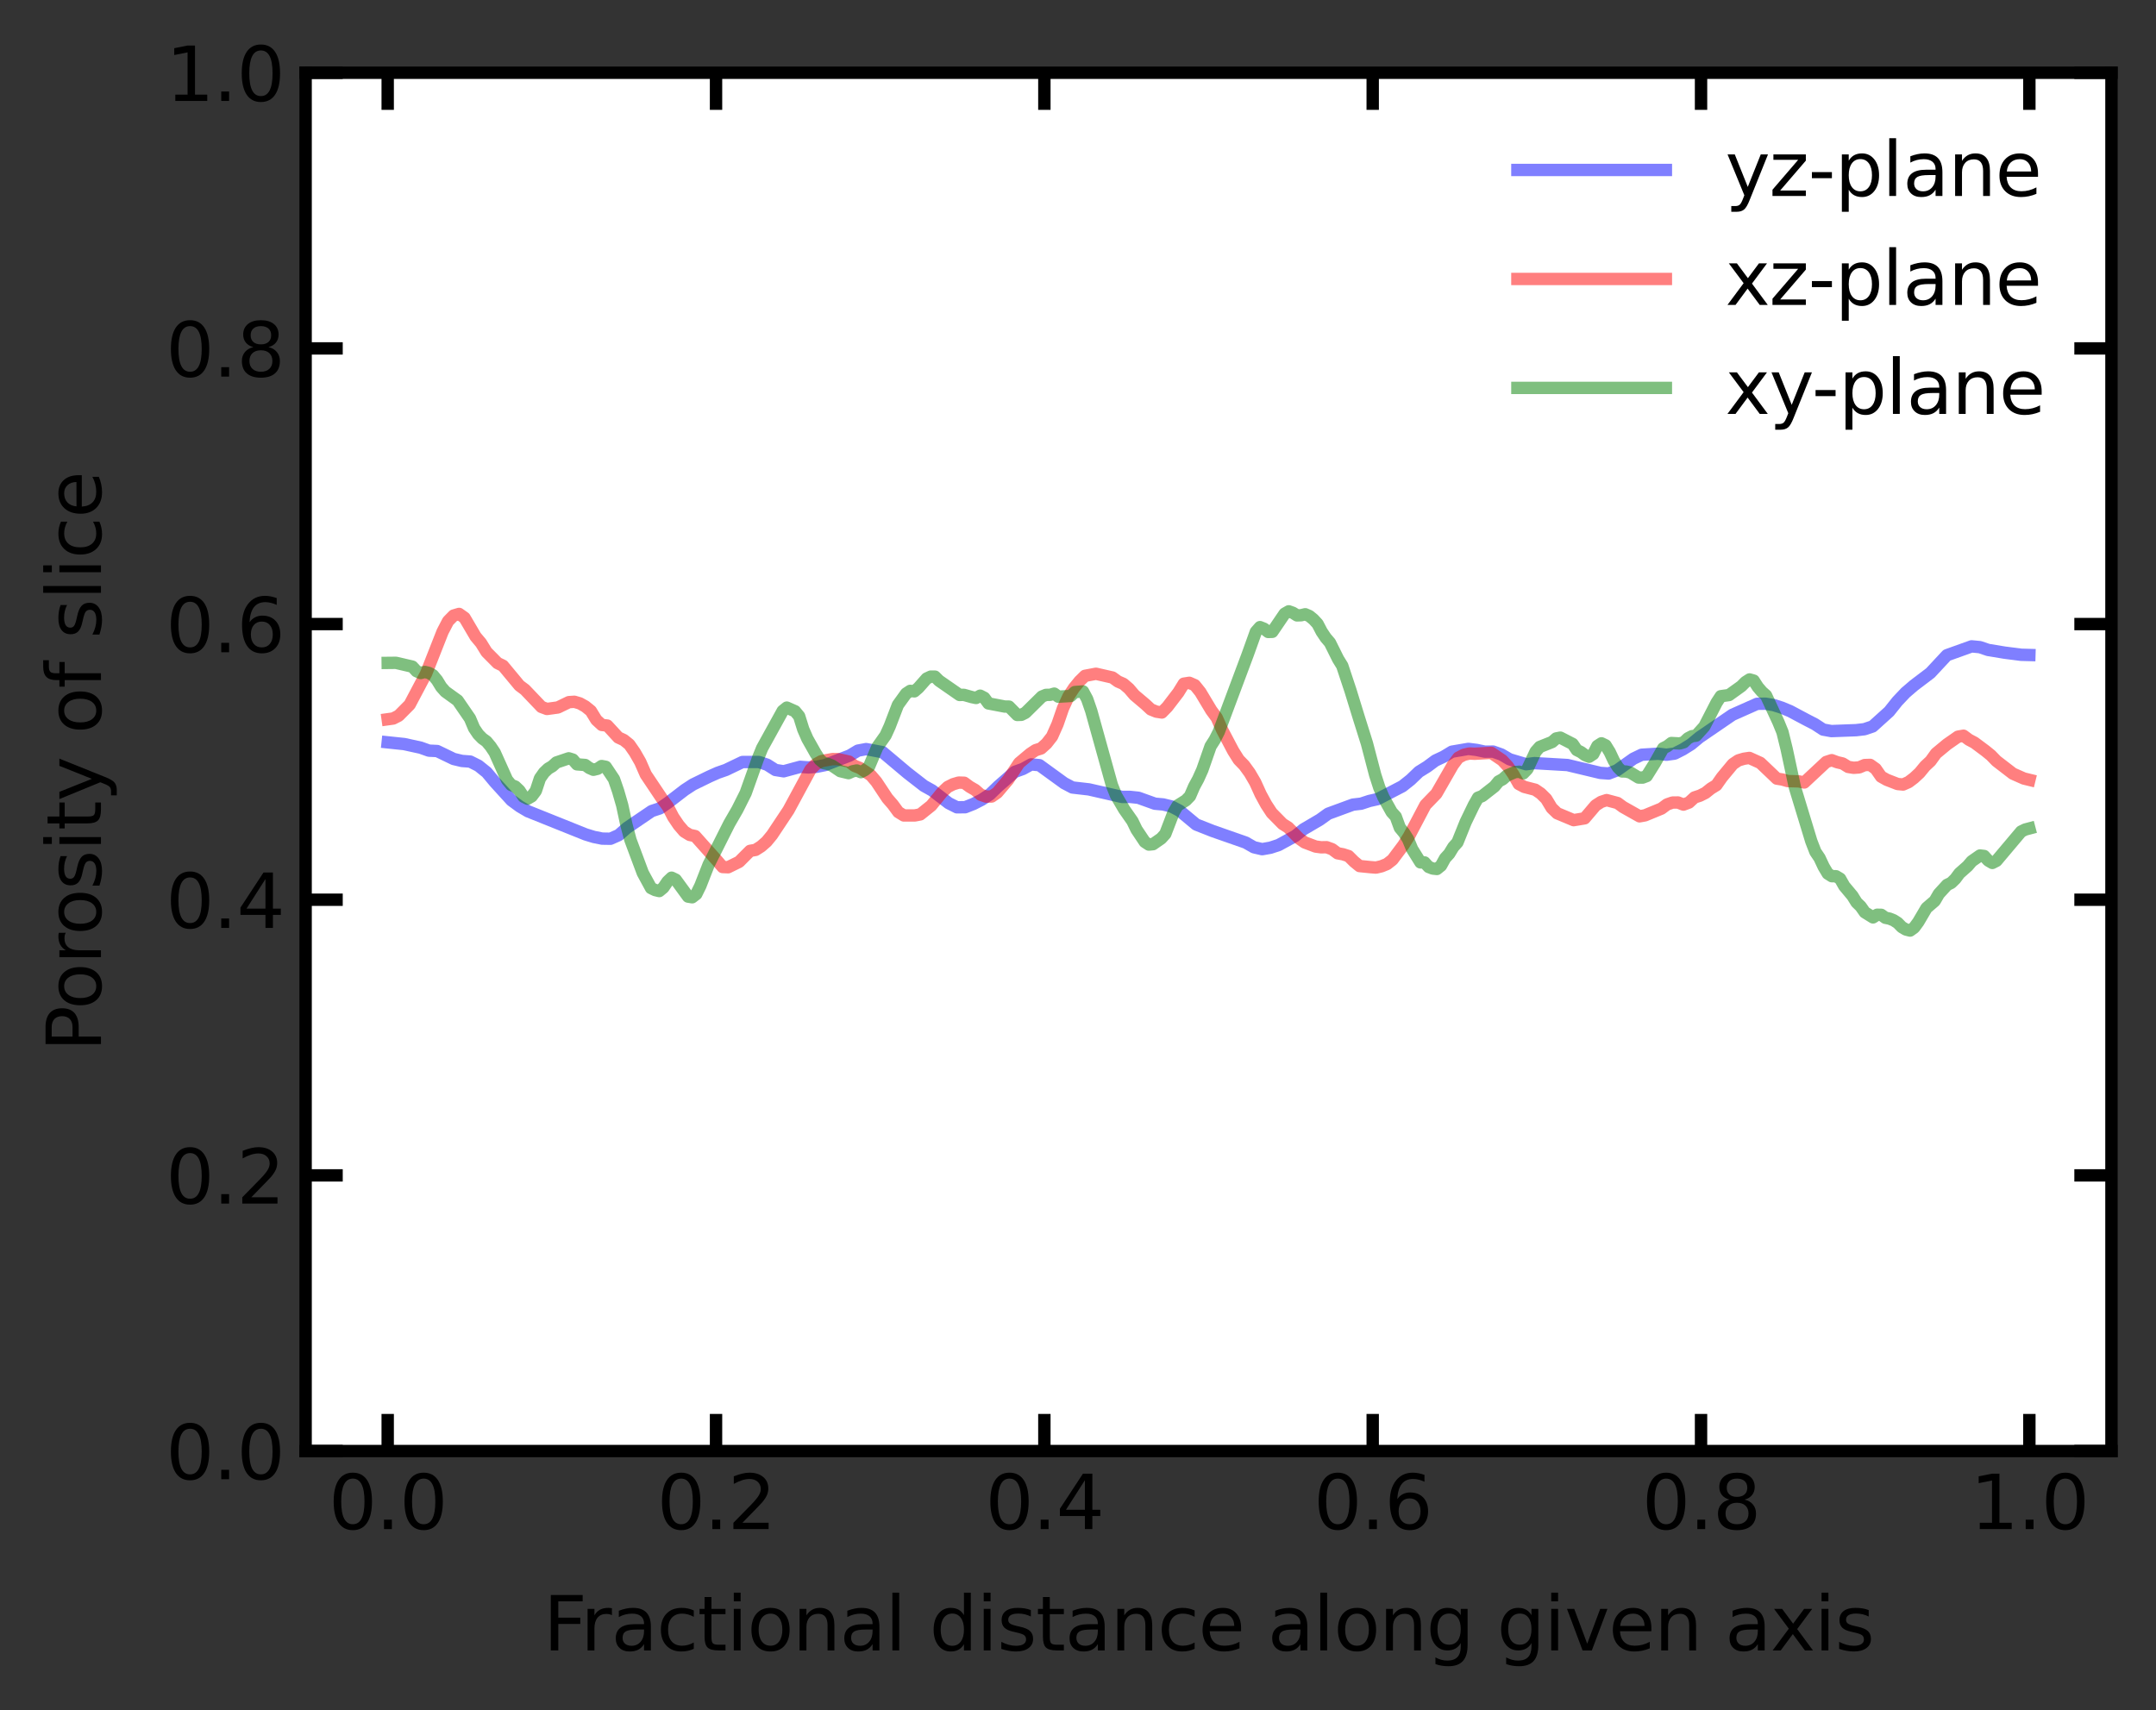<?xml version="1.0" encoding="utf-8" standalone="no"?>
<!DOCTYPE svg PUBLIC "-//W3C//DTD SVG 1.1//EN"
  "http://www.w3.org/Graphics/SVG/1.1/DTD/svg11.dtd">
<svg xmlns:xlink="http://www.w3.org/1999/xlink" width="348.48pt" height="276.48pt" viewBox="0 0 348.48 276.48" xmlns="http://www.w3.org/2000/svg" version="1.1">
 <rect x="0" y="0" width="348.48" height="276.48" fill="#333333" stroke="none"/>
 <defs>
  <style type="text/css">*{stroke-linejoin: round; stroke-linecap: butt}</style>
 </defs>
 <g id="figure_1">
  <g id="patch_1">
   <path d="M 0 276.48 
L 348.48 276.48 
L 348.48 0 
L 0 0 
L 0 276.48 
z
" style="fill: none"/>
  </g>
  <g id="axes_1">
   <g id="patch_2">
    <path d="M 49.398 234.553 
L 341.28 234.553 
L 341.28 11.759 
L 49.398 11.759 
z
" style="fill: #ffffff"/>
   </g>
   <g id="matplotlib.axis_1">
    <g id="xtick_1">
     <g id="line2d_1">
      <defs>
       <path id="mb6bd075f39" d="M 0 0 
L 0 -6 
" style="stroke: #000000; stroke-width: 2"/>
      </defs>
      <g>
       <use xlink:href="#mb6bd075f39" x="62.665" y="234.553" style="fill: #ffffff; stroke: #000000; stroke-width: 2"/>
      </g>
     </g>
     <g id="line2d_2">
      <defs>
       <path id="m68e68f2f62" d="M 0 0 
L 0 6 
" style="stroke: #000000; stroke-width: 2"/>
      </defs>
      <g>
       <use xlink:href="#m68e68f2f62" x="62.665" y="11.759" style="fill: #ffffff; stroke: #000000; stroke-width: 2"/>
      </g>
     </g>
     <g id="text_1">
      <!-- 0.0 -->
      <g transform="translate(53.123 247.171)scale(0.12 -0.12)">
       <defs>
        <path id="DejaVuSans-30" d="M 2034 4250 
Q 1547 4250 1301 3770 
Q 1056 3291 1056 2328 
Q 1056 1369 1301 889 
Q 1547 409 2034 409 
Q 2525 409 2770 889 
Q 3016 1369 3016 2328 
Q 3016 3291 2770 3770 
Q 2525 4250 2034 4250 
z
M 2034 4750 
Q 2819 4750 3233 4129 
Q 3647 3509 3647 2328 
Q 3647 1150 3233 529 
Q 2819 -91 2034 -91 
Q 1250 -91 836 529 
Q 422 1150 422 2328 
Q 422 3509 836 4129 
Q 1250 4750 2034 4750 
z
" transform="scale(0.016)"/>
        <path id="DejaVuSans-2e" d="M 684 794 
L 1344 794 
L 1344 0 
L 684 0 
L 684 794 
z
" transform="scale(0.016)"/>
       </defs>
       <use xlink:href="#DejaVuSans-30"/>
       <use xlink:href="#DejaVuSans-2e" x="63.623"/>
       <use xlink:href="#DejaVuSans-30" x="95.41"/>
      </g>
     </g>
    </g>
    <g id="xtick_2">
     <g id="line2d_3">
      <g>
       <use xlink:href="#mb6bd075f39" x="115.734" y="234.553" style="fill: #ffffff; stroke: #000000; stroke-width: 2"/>
      </g>
     </g>
     <g id="line2d_4">
      <g>
       <use xlink:href="#m68e68f2f62" x="115.734" y="11.759" style="fill: #ffffff; stroke: #000000; stroke-width: 2"/>
      </g>
     </g>
     <g id="text_2">
      <!-- 0.2 -->
      <g transform="translate(106.193 247.171)scale(0.12 -0.12)">
       <defs>
        <path id="DejaVuSans-32" d="M 1228 531 
L 3431 531 
L 3431 0 
L 469 0 
L 469 531 
Q 828 903 1448 1529 
Q 2069 2156 2228 2338 
Q 2531 2678 2651 2914 
Q 2772 3150 2772 3378 
Q 2772 3750 2511 3984 
Q 2250 4219 1831 4219 
Q 1534 4219 1204 4116 
Q 875 4013 500 3803 
L 500 4441 
Q 881 4594 1212 4672 
Q 1544 4750 1819 4750 
Q 2544 4750 2975 4387 
Q 3406 4025 3406 3419 
Q 3406 3131 3298 2873 
Q 3191 2616 2906 2266 
Q 2828 2175 2409 1742 
Q 1991 1309 1228 531 
z
" transform="scale(0.016)"/>
       </defs>
       <use xlink:href="#DejaVuSans-30"/>
       <use xlink:href="#DejaVuSans-2e" x="63.623"/>
       <use xlink:href="#DejaVuSans-32" x="95.41"/>
      </g>
     </g>
    </g>
    <g id="xtick_3">
     <g id="line2d_5">
      <g>
       <use xlink:href="#mb6bd075f39" x="168.804" y="234.553" style="fill: #ffffff; stroke: #000000; stroke-width: 2"/>
      </g>
     </g>
     <g id="line2d_6">
      <g>
       <use xlink:href="#m68e68f2f62" x="168.804" y="11.759" style="fill: #ffffff; stroke: #000000; stroke-width: 2"/>
      </g>
     </g>
     <g id="text_3">
      <!-- 0.4 -->
      <g transform="translate(159.262 247.171)scale(0.12 -0.12)">
       <defs>
        <path id="DejaVuSans-34" d="M 2419 4116 
L 825 1625 
L 2419 1625 
L 2419 4116 
z
M 2253 4666 
L 3047 4666 
L 3047 1625 
L 3713 1625 
L 3713 1100 
L 3047 1100 
L 3047 0 
L 2419 0 
L 2419 1100 
L 313 1100 
L 313 1709 
L 2253 4666 
z
" transform="scale(0.016)"/>
       </defs>
       <use xlink:href="#DejaVuSans-30"/>
       <use xlink:href="#DejaVuSans-2e" x="63.623"/>
       <use xlink:href="#DejaVuSans-34" x="95.41"/>
      </g>
     </g>
    </g>
    <g id="xtick_4">
     <g id="line2d_7">
      <g>
       <use xlink:href="#mb6bd075f39" x="221.874" y="234.553" style="fill: #ffffff; stroke: #000000; stroke-width: 2"/>
      </g>
     </g>
     <g id="line2d_8">
      <g>
       <use xlink:href="#m68e68f2f62" x="221.874" y="11.759" style="fill: #ffffff; stroke: #000000; stroke-width: 2"/>
      </g>
     </g>
     <g id="text_4">
      <!-- 0.6 -->
      <g transform="translate(212.332 247.171)scale(0.12 -0.12)">
       <defs>
        <path id="DejaVuSans-36" d="M 2113 2584 
Q 1688 2584 1439 2293 
Q 1191 2003 1191 1497 
Q 1191 994 1439 701 
Q 1688 409 2113 409 
Q 2538 409 2786 701 
Q 3034 994 3034 1497 
Q 3034 2003 2786 2293 
Q 2538 2584 2113 2584 
z
M 3366 4563 
L 3366 3988 
Q 3128 4100 2886 4159 
Q 2644 4219 2406 4219 
Q 1781 4219 1451 3797 
Q 1122 3375 1075 2522 
Q 1259 2794 1537 2939 
Q 1816 3084 2150 3084 
Q 2853 3084 3261 2657 
Q 3669 2231 3669 1497 
Q 3669 778 3244 343 
Q 2819 -91 2113 -91 
Q 1303 -91 875 529 
Q 447 1150 447 2328 
Q 447 3434 972 4092 
Q 1497 4750 2381 4750 
Q 2619 4750 2861 4703 
Q 3103 4656 3366 4563 
z
" transform="scale(0.016)"/>
       </defs>
       <use xlink:href="#DejaVuSans-30"/>
       <use xlink:href="#DejaVuSans-2e" x="63.623"/>
       <use xlink:href="#DejaVuSans-36" x="95.41"/>
      </g>
     </g>
    </g>
    <g id="xtick_5">
     <g id="line2d_9">
      <g>
       <use xlink:href="#mb6bd075f39" x="274.943" y="234.553" style="fill: #ffffff; stroke: #000000; stroke-width: 2"/>
      </g>
     </g>
     <g id="line2d_10">
      <g>
       <use xlink:href="#m68e68f2f62" x="274.943" y="11.759" style="fill: #ffffff; stroke: #000000; stroke-width: 2"/>
      </g>
     </g>
     <g id="text_5">
      <!-- 0.8 -->
      <g transform="translate(265.401 247.171)scale(0.12 -0.12)">
       <defs>
        <path id="DejaVuSans-38" d="M 2034 2216 
Q 1584 2216 1326 1975 
Q 1069 1734 1069 1313 
Q 1069 891 1326 650 
Q 1584 409 2034 409 
Q 2484 409 2743 651 
Q 3003 894 3003 1313 
Q 3003 1734 2745 1975 
Q 2488 2216 2034 2216 
z
M 1403 2484 
Q 997 2584 770 2862 
Q 544 3141 544 3541 
Q 544 4100 942 4425 
Q 1341 4750 2034 4750 
Q 2731 4750 3128 4425 
Q 3525 4100 3525 3541 
Q 3525 3141 3298 2862 
Q 3072 2584 2669 2484 
Q 3125 2378 3379 2068 
Q 3634 1759 3634 1313 
Q 3634 634 3220 271 
Q 2806 -91 2034 -91 
Q 1263 -91 848 271 
Q 434 634 434 1313 
Q 434 1759 690 2068 
Q 947 2378 1403 2484 
z
M 1172 3481 
Q 1172 3119 1398 2916 
Q 1625 2713 2034 2713 
Q 2441 2713 2670 2916 
Q 2900 3119 2900 3481 
Q 2900 3844 2670 4047 
Q 2441 4250 2034 4250 
Q 1625 4250 1398 4047 
Q 1172 3844 1172 3481 
z
" transform="scale(0.016)"/>
       </defs>
       <use xlink:href="#DejaVuSans-30"/>
       <use xlink:href="#DejaVuSans-2e" x="63.623"/>
       <use xlink:href="#DejaVuSans-38" x="95.41"/>
      </g>
     </g>
    </g>
    <g id="xtick_6">
     <g id="line2d_11">
      <g>
       <use xlink:href="#mb6bd075f39" x="328.013" y="234.553" style="fill: #ffffff; stroke: #000000; stroke-width: 2"/>
      </g>
     </g>
     <g id="line2d_12">
      <g>
       <use xlink:href="#m68e68f2f62" x="328.013" y="11.759" style="fill: #ffffff; stroke: #000000; stroke-width: 2"/>
      </g>
     </g>
     <g id="text_6">
      <!-- 1.0 -->
      <g transform="translate(318.471 247.171)scale(0.12 -0.12)">
       <defs>
        <path id="DejaVuSans-31" d="M 794 531 
L 1825 531 
L 1825 4091 
L 703 3866 
L 703 4441 
L 1819 4666 
L 2450 4666 
L 2450 531 
L 3481 531 
L 3481 0 
L 794 0 
L 794 531 
z
" transform="scale(0.016)"/>
       </defs>
       <use xlink:href="#DejaVuSans-31"/>
       <use xlink:href="#DejaVuSans-2e" x="63.623"/>
       <use xlink:href="#DejaVuSans-30" x="95.41"/>
      </g>
     </g>
    </g>
    <g id="text_7">
     <!-- Fractional distance along given axis -->
     <g transform="translate(87.823 266.784)scale(0.12 -0.12)">
      <defs>
       <path id="DejaVuSans-46" d="M 628 4666 
L 3309 4666 
L 3309 4134 
L 1259 4134 
L 1259 2759 
L 3109 2759 
L 3109 2228 
L 1259 2228 
L 1259 0 
L 628 0 
L 628 4666 
z
" transform="scale(0.016)"/>
       <path id="DejaVuSans-72" d="M 2631 2963 
Q 2534 3019 2420 3045 
Q 2306 3072 2169 3072 
Q 1681 3072 1420 2755 
Q 1159 2438 1159 1844 
L 1159 0 
L 581 0 
L 581 3500 
L 1159 3500 
L 1159 2956 
Q 1341 3275 1631 3429 
Q 1922 3584 2338 3584 
Q 2397 3584 2469 3576 
Q 2541 3569 2628 3553 
L 2631 2963 
z
" transform="scale(0.016)"/>
       <path id="DejaVuSans-61" d="M 2194 1759 
Q 1497 1759 1228 1600 
Q 959 1441 959 1056 
Q 959 750 1161 570 
Q 1363 391 1709 391 
Q 2188 391 2477 730 
Q 2766 1069 2766 1631 
L 2766 1759 
L 2194 1759 
z
M 3341 1997 
L 3341 0 
L 2766 0 
L 2766 531 
Q 2569 213 2275 61 
Q 1981 -91 1556 -91 
Q 1019 -91 701 211 
Q 384 513 384 1019 
Q 384 1609 779 1909 
Q 1175 2209 1959 2209 
L 2766 2209 
L 2766 2266 
Q 2766 2663 2505 2880 
Q 2244 3097 1772 3097 
Q 1472 3097 1187 3025 
Q 903 2953 641 2809 
L 641 3341 
Q 956 3463 1253 3523 
Q 1550 3584 1831 3584 
Q 2591 3584 2966 3190 
Q 3341 2797 3341 1997 
z
" transform="scale(0.016)"/>
       <path id="DejaVuSans-63" d="M 3122 3366 
L 3122 2828 
Q 2878 2963 2633 3030 
Q 2388 3097 2138 3097 
Q 1578 3097 1268 2742 
Q 959 2388 959 1747 
Q 959 1106 1268 751 
Q 1578 397 2138 397 
Q 2388 397 2633 464 
Q 2878 531 3122 666 
L 3122 134 
Q 2881 22 2623 -34 
Q 2366 -91 2075 -91 
Q 1284 -91 818 406 
Q 353 903 353 1747 
Q 353 2603 823 3093 
Q 1294 3584 2113 3584 
Q 2378 3584 2631 3529 
Q 2884 3475 3122 3366 
z
" transform="scale(0.016)"/>
       <path id="DejaVuSans-74" d="M 1172 4494 
L 1172 3500 
L 2356 3500 
L 2356 3053 
L 1172 3053 
L 1172 1153 
Q 1172 725 1289 603 
Q 1406 481 1766 481 
L 2356 481 
L 2356 0 
L 1766 0 
Q 1100 0 847 248 
Q 594 497 594 1153 
L 594 3053 
L 172 3053 
L 172 3500 
L 594 3500 
L 594 4494 
L 1172 4494 
z
" transform="scale(0.016)"/>
       <path id="DejaVuSans-69" d="M 603 3500 
L 1178 3500 
L 1178 0 
L 603 0 
L 603 3500 
z
M 603 4863 
L 1178 4863 
L 1178 4134 
L 603 4134 
L 603 4863 
z
" transform="scale(0.016)"/>
       <path id="DejaVuSans-6f" d="M 1959 3097 
Q 1497 3097 1228 2736 
Q 959 2375 959 1747 
Q 959 1119 1226 758 
Q 1494 397 1959 397 
Q 2419 397 2687 759 
Q 2956 1122 2956 1747 
Q 2956 2369 2687 2733 
Q 2419 3097 1959 3097 
z
M 1959 3584 
Q 2709 3584 3137 3096 
Q 3566 2609 3566 1747 
Q 3566 888 3137 398 
Q 2709 -91 1959 -91 
Q 1206 -91 779 398 
Q 353 888 353 1747 
Q 353 2609 779 3096 
Q 1206 3584 1959 3584 
z
" transform="scale(0.016)"/>
       <path id="DejaVuSans-6e" d="M 3513 2113 
L 3513 0 
L 2938 0 
L 2938 2094 
Q 2938 2591 2744 2837 
Q 2550 3084 2163 3084 
Q 1697 3084 1428 2787 
Q 1159 2491 1159 1978 
L 1159 0 
L 581 0 
L 581 3500 
L 1159 3500 
L 1159 2956 
Q 1366 3272 1645 3428 
Q 1925 3584 2291 3584 
Q 2894 3584 3203 3211 
Q 3513 2838 3513 2113 
z
" transform="scale(0.016)"/>
       <path id="DejaVuSans-6c" d="M 603 4863 
L 1178 4863 
L 1178 0 
L 603 0 
L 603 4863 
z
" transform="scale(0.016)"/>
       <path id="DejaVuSans-20" transform="scale(0.016)"/>
       <path id="DejaVuSans-64" d="M 2906 2969 
L 2906 4863 
L 3481 4863 
L 3481 0 
L 2906 0 
L 2906 525 
Q 2725 213 2448 61 
Q 2172 -91 1784 -91 
Q 1150 -91 751 415 
Q 353 922 353 1747 
Q 353 2572 751 3078 
Q 1150 3584 1784 3584 
Q 2172 3584 2448 3432 
Q 2725 3281 2906 2969 
z
M 947 1747 
Q 947 1113 1208 752 
Q 1469 391 1925 391 
Q 2381 391 2643 752 
Q 2906 1113 2906 1747 
Q 2906 2381 2643 2742 
Q 2381 3103 1925 3103 
Q 1469 3103 1208 2742 
Q 947 2381 947 1747 
z
" transform="scale(0.016)"/>
       <path id="DejaVuSans-73" d="M 2834 3397 
L 2834 2853 
Q 2591 2978 2328 3040 
Q 2066 3103 1784 3103 
Q 1356 3103 1142 2972 
Q 928 2841 928 2578 
Q 928 2378 1081 2264 
Q 1234 2150 1697 2047 
L 1894 2003 
Q 2506 1872 2764 1633 
Q 3022 1394 3022 966 
Q 3022 478 2636 193 
Q 2250 -91 1575 -91 
Q 1294 -91 989 -36 
Q 684 19 347 128 
L 347 722 
Q 666 556 975 473 
Q 1284 391 1588 391 
Q 1994 391 2212 530 
Q 2431 669 2431 922 
Q 2431 1156 2273 1281 
Q 2116 1406 1581 1522 
L 1381 1569 
Q 847 1681 609 1914 
Q 372 2147 372 2553 
Q 372 3047 722 3315 
Q 1072 3584 1716 3584 
Q 2034 3584 2315 3537 
Q 2597 3491 2834 3397 
z
" transform="scale(0.016)"/>
       <path id="DejaVuSans-65" d="M 3597 1894 
L 3597 1613 
L 953 1613 
Q 991 1019 1311 708 
Q 1631 397 2203 397 
Q 2534 397 2845 478 
Q 3156 559 3463 722 
L 3463 178 
Q 3153 47 2828 -22 
Q 2503 -91 2169 -91 
Q 1331 -91 842 396 
Q 353 884 353 1716 
Q 353 2575 817 3079 
Q 1281 3584 2069 3584 
Q 2775 3584 3186 3129 
Q 3597 2675 3597 1894 
z
M 3022 2063 
Q 3016 2534 2758 2815 
Q 2500 3097 2075 3097 
Q 1594 3097 1305 2825 
Q 1016 2553 972 2059 
L 3022 2063 
z
" transform="scale(0.016)"/>
       <path id="DejaVuSans-67" d="M 2906 1791 
Q 2906 2416 2648 2759 
Q 2391 3103 1925 3103 
Q 1463 3103 1205 2759 
Q 947 2416 947 1791 
Q 947 1169 1205 825 
Q 1463 481 1925 481 
Q 2391 481 2648 825 
Q 2906 1169 2906 1791 
z
M 3481 434 
Q 3481 -459 3084 -895 
Q 2688 -1331 1869 -1331 
Q 1566 -1331 1297 -1286 
Q 1028 -1241 775 -1147 
L 775 -588 
Q 1028 -725 1275 -790 
Q 1522 -856 1778 -856 
Q 2344 -856 2625 -561 
Q 2906 -266 2906 331 
L 2906 616 
Q 2728 306 2450 153 
Q 2172 0 1784 0 
Q 1141 0 747 490 
Q 353 981 353 1791 
Q 353 2603 747 3093 
Q 1141 3584 1784 3584 
Q 2172 3584 2450 3431 
Q 2728 3278 2906 2969 
L 2906 3500 
L 3481 3500 
L 3481 434 
z
" transform="scale(0.016)"/>
       <path id="DejaVuSans-76" d="M 191 3500 
L 800 3500 
L 1894 563 
L 2988 3500 
L 3597 3500 
L 2284 0 
L 1503 0 
L 191 3500 
z
" transform="scale(0.016)"/>
       <path id="DejaVuSans-78" d="M 3513 3500 
L 2247 1797 
L 3578 0 
L 2900 0 
L 1881 1375 
L 863 0 
L 184 0 
L 1544 1831 
L 300 3500 
L 978 3500 
L 1906 2253 
L 2834 3500 
L 3513 3500 
z
" transform="scale(0.016)"/>
      </defs>
      <use xlink:href="#DejaVuSans-46"/>
      <use xlink:href="#DejaVuSans-72" x="50.27"/>
      <use xlink:href="#DejaVuSans-61" x="91.383"/>
      <use xlink:href="#DejaVuSans-63" x="152.662"/>
      <use xlink:href="#DejaVuSans-74" x="207.643"/>
      <use xlink:href="#DejaVuSans-69" x="246.852"/>
      <use xlink:href="#DejaVuSans-6f" x="274.635"/>
      <use xlink:href="#DejaVuSans-6e" x="335.816"/>
      <use xlink:href="#DejaVuSans-61" x="399.195"/>
      <use xlink:href="#DejaVuSans-6c" x="460.475"/>
      <use xlink:href="#DejaVuSans-20" x="488.258"/>
      <use xlink:href="#DejaVuSans-64" x="520.045"/>
      <use xlink:href="#DejaVuSans-69" x="583.521"/>
      <use xlink:href="#DejaVuSans-73" x="611.305"/>
      <use xlink:href="#DejaVuSans-74" x="663.404"/>
      <use xlink:href="#DejaVuSans-61" x="702.613"/>
      <use xlink:href="#DejaVuSans-6e" x="763.893"/>
      <use xlink:href="#DejaVuSans-63" x="827.271"/>
      <use xlink:href="#DejaVuSans-65" x="882.252"/>
      <use xlink:href="#DejaVuSans-20" x="943.775"/>
      <use xlink:href="#DejaVuSans-61" x="975.562"/>
      <use xlink:href="#DejaVuSans-6c" x="1036.842"/>
      <use xlink:href="#DejaVuSans-6f" x="1064.625"/>
      <use xlink:href="#DejaVuSans-6e" x="1125.807"/>
      <use xlink:href="#DejaVuSans-67" x="1189.186"/>
      <use xlink:href="#DejaVuSans-20" x="1252.662"/>
      <use xlink:href="#DejaVuSans-67" x="1284.449"/>
      <use xlink:href="#DejaVuSans-69" x="1347.926"/>
      <use xlink:href="#DejaVuSans-76" x="1375.709"/>
      <use xlink:href="#DejaVuSans-65" x="1434.889"/>
      <use xlink:href="#DejaVuSans-6e" x="1496.412"/>
      <use xlink:href="#DejaVuSans-20" x="1559.791"/>
      <use xlink:href="#DejaVuSans-61" x="1591.578"/>
      <use xlink:href="#DejaVuSans-78" x="1652.857"/>
      <use xlink:href="#DejaVuSans-69" x="1712.037"/>
      <use xlink:href="#DejaVuSans-73" x="1739.82"/>
     </g>
    </g>
   </g>
   <g id="matplotlib.axis_2">
    <g id="ytick_1">
     <g id="line2d_13">
      <defs>
       <path id="m62dd3ecf40" d="M 0 0 
L 6 0 
" style="stroke: #000000; stroke-width: 2"/>
      </defs>
      <g>
       <use xlink:href="#m62dd3ecf40" x="49.398" y="234.553" style="fill: #ffffff; stroke: #000000; stroke-width: 2"/>
      </g>
     </g>
     <g id="line2d_14">
      <defs>
       <path id="m889b9bb131" d="M 0 0 
L -6 0 
" style="stroke: #000000; stroke-width: 2"/>
      </defs>
      <g>
       <use xlink:href="#m889b9bb131" x="341.28" y="234.553" style="fill: #ffffff; stroke: #000000; stroke-width: 2"/>
      </g>
     </g>
     <g id="text_8">
      <!-- 0.0 -->
      <g transform="translate(26.814 239.112)scale(0.12 -0.12)">
       <use xlink:href="#DejaVuSans-30"/>
       <use xlink:href="#DejaVuSans-2e" x="63.623"/>
       <use xlink:href="#DejaVuSans-30" x="95.41"/>
      </g>
     </g>
    </g>
    <g id="ytick_2">
     <g id="line2d_15">
      <g>
       <use xlink:href="#m62dd3ecf40" x="49.398" y="189.994" style="fill: #ffffff; stroke: #000000; stroke-width: 2"/>
      </g>
     </g>
     <g id="line2d_16">
      <g>
       <use xlink:href="#m889b9bb131" x="341.28" y="189.994" style="fill: #ffffff; stroke: #000000; stroke-width: 2"/>
      </g>
     </g>
     <g id="text_9">
      <!-- 0.2 -->
      <g transform="translate(26.814 194.553)scale(0.12 -0.12)">
       <use xlink:href="#DejaVuSans-30"/>
       <use xlink:href="#DejaVuSans-2e" x="63.623"/>
       <use xlink:href="#DejaVuSans-32" x="95.41"/>
      </g>
     </g>
    </g>
    <g id="ytick_3">
     <g id="line2d_17">
      <g>
       <use xlink:href="#m62dd3ecf40" x="49.398" y="145.435" style="fill: #ffffff; stroke: #000000; stroke-width: 2"/>
      </g>
     </g>
     <g id="line2d_18">
      <g>
       <use xlink:href="#m889b9bb131" x="341.28" y="145.435" style="fill: #ffffff; stroke: #000000; stroke-width: 2"/>
      </g>
     </g>
     <g id="text_10">
      <!-- 0.4 -->
      <g transform="translate(26.814 149.994)scale(0.12 -0.12)">
       <use xlink:href="#DejaVuSans-30"/>
       <use xlink:href="#DejaVuSans-2e" x="63.623"/>
       <use xlink:href="#DejaVuSans-34" x="95.41"/>
      </g>
     </g>
    </g>
    <g id="ytick_4">
     <g id="line2d_19">
      <g>
       <use xlink:href="#m62dd3ecf40" x="49.398" y="100.876" style="fill: #ffffff; stroke: #000000; stroke-width: 2"/>
      </g>
     </g>
     <g id="line2d_20">
      <g>
       <use xlink:href="#m889b9bb131" x="341.28" y="100.876" style="fill: #ffffff; stroke: #000000; stroke-width: 2"/>
      </g>
     </g>
     <g id="text_11">
      <!-- 0.6 -->
      <g transform="translate(26.814 105.436)scale(0.12 -0.12)">
       <use xlink:href="#DejaVuSans-30"/>
       <use xlink:href="#DejaVuSans-2e" x="63.623"/>
       <use xlink:href="#DejaVuSans-36" x="95.41"/>
      </g>
     </g>
    </g>
    <g id="ytick_5">
     <g id="line2d_21">
      <g>
       <use xlink:href="#m62dd3ecf40" x="49.398" y="56.318" style="fill: #ffffff; stroke: #000000; stroke-width: 2"/>
      </g>
     </g>
     <g id="line2d_22">
      <g>
       <use xlink:href="#m889b9bb131" x="341.28" y="56.318" style="fill: #ffffff; stroke: #000000; stroke-width: 2"/>
      </g>
     </g>
     <g id="text_12">
      <!-- 0.8 -->
      <g transform="translate(26.814 60.877)scale(0.12 -0.12)">
       <use xlink:href="#DejaVuSans-30"/>
       <use xlink:href="#DejaVuSans-2e" x="63.623"/>
       <use xlink:href="#DejaVuSans-38" x="95.41"/>
      </g>
     </g>
    </g>
    <g id="ytick_6">
     <g id="line2d_23">
      <g>
       <use xlink:href="#m62dd3ecf40" x="49.398" y="11.759" style="fill: #ffffff; stroke: #000000; stroke-width: 2"/>
      </g>
     </g>
     <g id="line2d_24">
      <g>
       <use xlink:href="#m889b9bb131" x="341.28" y="11.759" style="fill: #ffffff; stroke: #000000; stroke-width: 2"/>
      </g>
     </g>
     <g id="text_13">
      <!-- 1.0 -->
      <g transform="translate(26.814 16.318)scale(0.12 -0.12)">
       <use xlink:href="#DejaVuSans-31"/>
       <use xlink:href="#DejaVuSans-2e" x="63.623"/>
       <use xlink:href="#DejaVuSans-30" x="95.41"/>
      </g>
     </g>
    </g>
    <g id="text_14">
     <!-- Porosity of slice -->
     <g transform="translate(16.318 169.974)rotate(-90)scale(0.12 -0.12)">
      <defs>
       <path id="DejaVuSans-50" d="M 1259 4147 
L 1259 2394 
L 2053 2394 
Q 2494 2394 2734 2622 
Q 2975 2850 2975 3272 
Q 2975 3691 2734 3919 
Q 2494 4147 2053 4147 
L 1259 4147 
z
M 628 4666 
L 2053 4666 
Q 2838 4666 3239 4311 
Q 3641 3956 3641 3272 
Q 3641 2581 3239 2228 
Q 2838 1875 2053 1875 
L 1259 1875 
L 1259 0 
L 628 0 
L 628 4666 
z
" transform="scale(0.016)"/>
       <path id="DejaVuSans-79" d="M 2059 -325 
Q 1816 -950 1584 -1140 
Q 1353 -1331 966 -1331 
L 506 -1331 
L 506 -850 
L 844 -850 
Q 1081 -850 1212 -737 
Q 1344 -625 1503 -206 
L 1606 56 
L 191 3500 
L 800 3500 
L 1894 763 
L 2988 3500 
L 3597 3500 
L 2059 -325 
z
" transform="scale(0.016)"/>
       <path id="DejaVuSans-66" d="M 2375 4863 
L 2375 4384 
L 1825 4384 
Q 1516 4384 1395 4259 
Q 1275 4134 1275 3809 
L 1275 3500 
L 2222 3500 
L 2222 3053 
L 1275 3053 
L 1275 0 
L 697 0 
L 697 3053 
L 147 3053 
L 147 3500 
L 697 3500 
L 697 3744 
Q 697 4328 969 4595 
Q 1241 4863 1831 4863 
L 2375 4863 
z
" transform="scale(0.016)"/>
      </defs>
      <use xlink:href="#DejaVuSans-50"/>
      <use xlink:href="#DejaVuSans-6f" x="56.678"/>
      <use xlink:href="#DejaVuSans-72" x="117.859"/>
      <use xlink:href="#DejaVuSans-6f" x="156.723"/>
      <use xlink:href="#DejaVuSans-73" x="217.904"/>
      <use xlink:href="#DejaVuSans-69" x="270.004"/>
      <use xlink:href="#DejaVuSans-74" x="297.787"/>
      <use xlink:href="#DejaVuSans-79" x="336.996"/>
      <use xlink:href="#DejaVuSans-20" x="396.176"/>
      <use xlink:href="#DejaVuSans-6f" x="427.963"/>
      <use xlink:href="#DejaVuSans-66" x="489.145"/>
      <use xlink:href="#DejaVuSans-20" x="524.35"/>
      <use xlink:href="#DejaVuSans-73" x="556.137"/>
      <use xlink:href="#DejaVuSans-6c" x="608.236"/>
      <use xlink:href="#DejaVuSans-69" x="636.02"/>
      <use xlink:href="#DejaVuSans-63" x="663.803"/>
      <use xlink:href="#DejaVuSans-65" x="718.783"/>
     </g>
    </g>
   </g>
   <g id="line2d_25">
    <path d="M 62.665 119.996 
L 65.332 120.276 
L 67.999 120.861 
L 69.332 121.338 
L 70.665 121.401 
L 73.332 122.686 
L 74.666 123.004 
L 75.999 123.104 
L 77.332 123.774 
L 78.666 124.847 
L 79.999 126.442 
L 82.666 129.37 
L 83.999 130.352 
L 85.333 131.139 
L 94.667 134.884 
L 96 135.291 
L 97.333 135.558 
L 98.667 135.58 
L 100 134.994 
L 101.334 133.82 
L 105.334 131.104 
L 106.667 130.662 
L 108.001 129.737 
L 110.667 127.688 
L 112.001 126.815 
L 114.668 125.514 
L 116.001 124.92 
L 117.335 124.454 
L 120.001 123.176 
L 122.668 123.172 
L 124.002 123.614 
L 125.335 124.463 
L 126.668 124.676 
L 129.335 123.954 
L 130.669 124.053 
L 132.002 123.945 
L 133.335 123.677 
L 137.336 122.133 
L 138.669 121.336 
L 140.002 121.088 
L 142.669 121.589 
L 146.669 124.955 
L 149.336 127.029 
L 150.67 127.773 
L 153.336 129.827 
L 154.67 130.497 
L 156.003 130.482 
L 157.337 129.958 
L 158.67 129.275 
L 160.004 128.399 
L 161.337 127.109 
L 164.004 124.777 
L 165.337 124.294 
L 166.671 123.562 
L 168.004 123.687 
L 172.004 126.591 
L 173.338 127.294 
L 176.004 127.601 
L 181.338 128.818 
L 182.671 128.815 
L 184.005 128.956 
L 186.672 129.914 
L 188.005 130.035 
L 189.338 130.358 
L 190.672 131.059 
L 193.339 133.278 
L 196.005 134.329 
L 201.339 136.195 
L 202.672 136.958 
L 204.006 137.266 
L 205.339 137.032 
L 206.673 136.592 
L 209.34 135.136 
L 210.673 134.062 
L 213.34 132.493 
L 214.673 131.535 
L 218.673 130.066 
L 220.007 129.91 
L 221.34 129.47 
L 222.674 129.171 
L 226.674 127.097 
L 228.007 126.039 
L 229.341 124.758 
L 230.674 123.93 
L 232.007 122.942 
L 233.341 122.315 
L 234.674 121.507 
L 237.341 121.054 
L 238.674 121.223 
L 240.008 121.505 
L 241.341 121.492 
L 242.675 121.964 
L 244.008 122.744 
L 246.675 123.538 
L 248.008 123.356 
L 253.342 123.664 
L 258.676 124.938 
L 260.009 125.035 
L 261.342 124.53 
L 264.009 122.641 
L 265.343 122.001 
L 268.009 121.834 
L 269.343 122.001 
L 270.676 121.815 
L 272.01 121.136 
L 273.343 120.304 
L 274.676 119.194 
L 280.01 115.546 
L 284.01 113.767 
L 285.344 113.748 
L 286.677 113.973 
L 288.01 114.398 
L 289.344 114.955 
L 292.011 116.375 
L 293.344 117.061 
L 294.677 117.933 
L 296.011 118.178 
L 300.011 118.028 
L 301.344 117.874 
L 302.678 117.426 
L 305.345 115.018 
L 306.678 113.349 
L 308.012 111.942 
L 309.345 110.8 
L 312.012 108.776 
L 314.679 105.913 
L 318.679 104.48 
L 320.012 104.608 
L 321.346 105.059 
L 324.012 105.499 
L 326.679 105.841 
L 328.013 105.878 
L 328.013 105.878 
" clip-path="url(#pc46cbbab23)" style="fill: none; stroke: #0000ff; stroke-opacity: 0.5; stroke-width: 2; stroke-linecap: square"/>
   </g>
   <g id="line2d_26">
    <path d="M 62.665 116.266 
L 63.552 116.143 
L 64.44 115.689 
L 66.215 113.904 
L 68.877 108.866 
L 71.539 102.11 
L 72.427 100.406 
L 73.314 99.503 
L 74.202 99.236 
L 75.089 99.868 
L 76.864 102.89 
L 77.752 103.951 
L 78.639 105.391 
L 80.414 107.184 
L 81.301 107.616 
L 83.964 110.821 
L 84.851 111.481 
L 87.514 114.272 
L 88.401 114.601 
L 90.176 114.358 
L 91.951 113.498 
L 92.838 113.439 
L 93.726 113.701 
L 94.613 114.199 
L 95.501 114.921 
L 96.388 116.369 
L 97.275 117.185 
L 98.163 117.285 
L 99.938 119.212 
L 100.825 119.622 
L 101.713 120.34 
L 102.6 121.616 
L 103.488 123.164 
L 104.375 125.189 
L 107.037 129.163 
L 107.925 130.358 
L 108.812 132.068 
L 109.7 133.382 
L 110.587 134.415 
L 111.475 134.958 
L 112.362 135.148 
L 115.912 139.125 
L 116.799 140.152 
L 117.687 140.188 
L 119.462 139.314 
L 121.237 137.537 
L 122.124 137.384 
L 123.012 136.819 
L 123.899 136.044 
L 124.786 134.967 
L 127.449 130.962 
L 130.999 124.392 
L 131.886 123.521 
L 132.773 123.036 
L 134.548 122.702 
L 135.436 122.707 
L 137.211 123.103 
L 138.098 123.788 
L 138.986 124.142 
L 140.761 125.325 
L 141.648 126.361 
L 143.423 129.038 
L 144.31 130.06 
L 145.198 131.271 
L 146.085 131.814 
L 147.86 131.814 
L 148.748 131.644 
L 150.522 130.224 
L 152.297 128.041 
L 153.185 127.208 
L 154.072 126.762 
L 154.96 126.5 
L 155.847 126.526 
L 156.735 127.18 
L 157.622 127.692 
L 158.51 128.467 
L 159.397 128.773 
L 160.284 128.751 
L 161.172 128.138 
L 162.947 126.041 
L 164.722 123.348 
L 166.497 121.855 
L 167.384 121.265 
L 168.272 120.984 
L 169.159 120.181 
L 170.046 119.045 
L 170.934 117.051 
L 171.821 114.486 
L 172.709 112.554 
L 173.596 111.211 
L 174.484 110.117 
L 175.371 109.245 
L 177.146 108.911 
L 179.808 109.518 
L 180.696 110.159 
L 181.583 110.548 
L 182.471 111.314 
L 183.358 112.35 
L 185.133 113.851 
L 186.021 114.676 
L 186.908 115.035 
L 187.795 115.171 
L 188.683 114.261 
L 190.458 111.944 
L 191.345 110.512 
L 192.233 110.37 
L 193.12 110.757 
L 194.008 111.863 
L 195.782 114.818 
L 196.67 116.029 
L 197.557 118.029 
L 199.332 121.396 
L 200.22 122.805 
L 201.107 123.718 
L 201.995 124.938 
L 202.882 126.456 
L 203.77 128.408 
L 204.657 130.037 
L 205.544 131.391 
L 207.319 133.193 
L 208.207 133.75 
L 209.982 135.543 
L 210.869 136.17 
L 212.644 136.841 
L 213.531 136.963 
L 214.419 136.947 
L 215.306 137.267 
L 216.194 137.927 
L 217.081 138.094 
L 217.969 138.381 
L 218.856 139.267 
L 219.744 139.993 
L 221.519 140.172 
L 222.406 140.241 
L 223.293 140.03 
L 224.181 139.67 
L 225.068 138.977 
L 226.843 136.61 
L 227.731 135.187 
L 230.393 130.126 
L 232.168 128.291 
L 234.83 123.66 
L 235.718 122.479 
L 236.605 122.011 
L 237.493 121.802 
L 238.38 121.841 
L 241.042 121.691 
L 242.817 122.894 
L 243.705 123.858 
L 244.592 125.158 
L 245.48 126.723 
L 246.367 127.197 
L 248.142 127.656 
L 249.03 128.261 
L 249.917 129.132 
L 250.804 130.605 
L 251.692 131.46 
L 254.354 132.574 
L 256.129 132.279 
L 257.904 130.193 
L 258.791 129.625 
L 259.679 129.333 
L 261.454 129.806 
L 262.341 130.455 
L 265.004 131.956 
L 265.891 131.797 
L 268.553 130.7 
L 269.441 130.037 
L 270.328 129.728 
L 271.216 129.717 
L 272.103 130.062 
L 272.991 129.728 
L 273.878 128.907 
L 274.766 128.614 
L 275.653 128.169 
L 276.54 127.461 
L 277.428 126.915 
L 278.315 125.651 
L 280.09 123.509 
L 280.978 122.913 
L 281.865 122.649 
L 282.753 122.515 
L 284.528 123.32 
L 286.302 125.008 
L 287.19 125.86 
L 288.077 126.002 
L 288.965 126.258 
L 290.74 126.308 
L 291.627 126.487 
L 295.177 123.17 
L 296.064 122.88 
L 296.952 123.209 
L 297.839 123.418 
L 298.727 123.969 
L 299.614 124.111 
L 300.502 124.047 
L 301.389 123.668 
L 302.277 123.64 
L 303.164 124.27 
L 304.051 125.54 
L 304.939 126.041 
L 306.714 126.732 
L 307.601 126.815 
L 308.489 126.422 
L 309.376 125.749 
L 310.264 124.924 
L 311.151 123.846 
L 312.039 123.017 
L 312.926 121.791 
L 314.701 120.318 
L 316.476 119.081 
L 317.363 118.925 
L 318.251 119.58 
L 319.138 120.048 
L 320.913 121.371 
L 321.8 122.092 
L 322.688 123.008 
L 325.35 125.058 
L 327.125 125.843 
L 328.013 126.06 
L 328.013 126.06 
" clip-path="url(#pc46cbbab23)" style="fill: none; stroke: #ff0000; stroke-opacity: 0.5; stroke-width: 2; stroke-linecap: square"/>
   </g>
   <g id="line2d_27">
    <path d="M 62.665 107.155 
L 63.995 107.141 
L 66.655 107.761 
L 67.32 108.489 
L 67.985 108.793 
L 68.65 108.615 
L 69.315 108.771 
L 69.98 109.15 
L 70.645 109.952 
L 71.31 111.036 
L 71.975 111.79 
L 73.97 113.23 
L 75.966 116.134 
L 76.631 117.708 
L 77.296 118.692 
L 77.961 119.372 
L 78.626 119.847 
L 79.291 120.642 
L 79.956 121.633 
L 81.951 126.067 
L 82.616 126.876 
L 83.281 127.147 
L 83.946 127.775 
L 84.611 128.774 
L 85.276 129.112 
L 85.941 128.722 
L 86.606 127.842 
L 87.271 125.829 
L 87.936 124.882 
L 88.601 124.251 
L 89.266 123.858 
L 89.931 123.252 
L 91.926 122.577 
L 92.591 122.784 
L 93.256 123.553 
L 94.586 123.657 
L 95.251 124.14 
L 95.916 124.433 
L 96.582 124.27 
L 97.247 123.824 
L 97.912 123.95 
L 99.242 125.944 
L 99.907 127.875 
L 100.572 130.177 
L 101.237 133.274 
L 101.902 135.773 
L 103.897 141.109 
L 105.227 143.553 
L 105.892 143.876 
L 106.557 144.035 
L 107.222 143.482 
L 107.887 142.505 
L 108.552 141.874 
L 109.217 142.193 
L 111.212 144.93 
L 111.877 145.042 
L 112.542 144.525 
L 113.207 143.17 
L 114.537 139.769 
L 117.863 133.148 
L 119.193 130.842 
L 120.523 128.191 
L 122.518 122.584 
L 123.183 120.943 
L 126.508 114.916 
L 127.173 114.381 
L 128.503 114.968 
L 129.168 115.77 
L 129.833 117.89 
L 130.498 119.417 
L 131.828 121.774 
L 132.493 122.803 
L 133.158 123.36 
L 133.823 123.494 
L 134.488 123.757 
L 135.818 124.656 
L 137.148 124.975 
L 137.813 124.678 
L 138.479 124.541 
L 139.144 124.816 
L 139.809 124.467 
L 140.474 123.902 
L 141.804 120.757 
L 143.134 118.878 
L 143.799 117.423 
L 145.129 113.954 
L 146.459 112.113 
L 147.124 111.674 
L 147.789 111.756 
L 148.454 111.181 
L 149.784 109.677 
L 150.449 109.369 
L 151.114 109.372 
L 151.779 110.033 
L 155.104 112.339 
L 155.769 112.313 
L 157.099 112.688 
L 157.764 112.826 
L 158.429 112.454 
L 159.095 112.796 
L 159.76 113.706 
L 162.42 114.214 
L 163.085 114.218 
L 164.415 115.57 
L 165.08 115.547 
L 165.745 115.217 
L 168.405 112.595 
L 169.07 112.324 
L 169.735 112.317 
L 170.4 112.12 
L 171.065 112.618 
L 173.06 112.503 
L 173.725 111.868 
L 175.055 111.764 
L 175.72 113 
L 176.385 114.924 
L 179.71 126.876 
L 180.376 128.555 
L 181.706 130.827 
L 183.036 132.725 
L 183.701 134.095 
L 185.031 136.085 
L 185.696 136.523 
L 186.361 136.457 
L 187.691 135.532 
L 188.356 134.793 
L 189.686 131.329 
L 190.351 130.211 
L 191.681 129.372 
L 192.346 128.688 
L 193.011 127.144 
L 193.676 125.915 
L 194.341 124.433 
L 195.671 120.627 
L 196.336 119.591 
L 197.001 118.284 
L 201.657 105.83 
L 202.987 102.124 
L 203.652 101.37 
L 204.317 101.634 
L 204.982 102.154 
L 205.647 102.132 
L 207.642 99.198 
L 208.307 98.819 
L 208.972 99.053 
L 209.637 99.477 
L 210.302 99.454 
L 210.967 99.291 
L 211.632 99.577 
L 212.297 100.119 
L 212.962 100.839 
L 213.627 102.109 
L 214.292 103.101 
L 214.957 103.877 
L 216.287 106.543 
L 216.952 107.62 
L 218.282 111.623 
L 219.612 115.945 
L 220.942 120.17 
L 222.273 125.25 
L 222.938 127.307 
L 223.603 128.874 
L 224.933 131.265 
L 225.598 131.993 
L 226.263 133.809 
L 226.928 134.611 
L 227.593 135.669 
L 228.258 137.266 
L 229.588 139.401 
L 230.253 139.405 
L 230.918 140.14 
L 231.583 140.396 
L 232.248 140.467 
L 232.913 139.932 
L 233.578 138.729 
L 234.243 138.001 
L 234.908 136.91 
L 235.573 136.167 
L 236.903 132.866 
L 238.233 130.118 
L 238.898 128.941 
L 239.563 128.688 
L 241.558 127.129 
L 242.223 126.316 
L 242.889 125.956 
L 243.554 125.369 
L 244.884 124.804 
L 245.549 124.752 
L 246.214 125.009 
L 246.879 124.318 
L 248.209 121.489 
L 248.874 120.738 
L 250.869 119.944 
L 251.534 119.365 
L 252.199 119.235 
L 254.194 120.259 
L 254.859 121.24 
L 255.524 121.57 
L 256.189 122.057 
L 256.854 122.324 
L 257.519 121.89 
L 258.184 120.583 
L 258.849 120.155 
L 259.514 120.479 
L 260.179 121.555 
L 260.844 122.963 
L 261.509 124.04 
L 262.174 124.7 
L 262.839 124.715 
L 263.505 124.875 
L 264.835 125.684 
L 265.5 125.696 
L 266.165 125.443 
L 267.495 123.315 
L 268.825 120.95 
L 269.49 120.62 
L 270.155 120.104 
L 271.485 120.178 
L 272.15 119.988 
L 272.815 119.35 
L 273.48 119.004 
L 274.145 118.915 
L 275.475 117.437 
L 277.47 113.557 
L 278.135 112.54 
L 279.465 112.354 
L 281.46 110.921 
L 282.125 110.252 
L 282.79 109.829 
L 283.455 110.018 
L 284.121 111.051 
L 284.786 111.827 
L 285.451 112.417 
L 287.446 116.721 
L 288.111 118.351 
L 288.776 121.058 
L 290.106 127.248 
L 292.766 135.985 
L 293.431 137.697 
L 294.096 138.681 
L 294.761 140.096 
L 295.426 141.213 
L 296.091 141.633 
L 296.756 141.64 
L 297.421 142.038 
L 298.086 143.215 
L 299.416 144.808 
L 300.081 145.877 
L 300.746 146.519 
L 301.411 147.466 
L 302.741 148.294 
L 303.406 147.864 
L 304.071 147.875 
L 304.736 148.354 
L 305.402 148.491 
L 306.067 148.755 
L 306.732 149.182 
L 307.397 149.861 
L 308.062 150.255 
L 308.727 150.422 
L 309.392 149.943 
L 310.057 149.037 
L 311.387 146.776 
L 312.717 145.632 
L 313.382 144.488 
L 314.712 143.036 
L 315.377 142.713 
L 316.042 142.064 
L 316.707 141.172 
L 318.037 139.995 
L 318.702 139.215 
L 320.032 138.287 
L 320.697 138.365 
L 321.362 139.1 
L 322.027 139.49 
L 322.692 139.149 
L 326.683 134.414 
L 327.348 134.088 
L 328.013 133.913 
L 328.013 133.913 
" clip-path="url(#pc46cbbab23)" style="fill: none; stroke: #008000; stroke-opacity: 0.5; stroke-width: 2; stroke-linecap: square"/>
   </g>
   <g id="patch_3">
    <path d="M 49.398 234.553 
L 49.398 11.759 
" style="fill: none; stroke: #000000; stroke-width: 2; stroke-linejoin: miter; stroke-linecap: square"/>
   </g>
   <g id="patch_4">
    <path d="M 341.28 234.553 
L 341.28 11.759 
" style="fill: none; stroke: #000000; stroke-width: 2; stroke-linejoin: miter; stroke-linecap: square"/>
   </g>
   <g id="patch_5">
    <path d="M 49.398 234.553 
L 341.28 234.553 
" style="fill: none; stroke: #000000; stroke-width: 2; stroke-linejoin: miter; stroke-linecap: square"/>
   </g>
   <g id="patch_6">
    <path d="M 49.398 11.759 
L 341.28 11.759 
" style="fill: none; stroke: #000000; stroke-width: 2; stroke-linejoin: miter; stroke-linecap: square"/>
   </g>
   <g id="legend_1">
    <g id="line2d_28">
     <path d="M 245.261 27.477 
L 257.261 27.477 
L 269.261 27.477 
" style="fill: none; stroke: #0000ff; stroke-opacity: 0.5; stroke-width: 2; stroke-linecap: square"/>
    </g>
    <g id="text_15">
     <!-- yz-plane -->
     <g transform="translate(278.861 31.677)scale(0.12 -0.12)">
      <defs>
       <path id="DejaVuSans-7a" d="M 353 3500 
L 3084 3500 
L 3084 2975 
L 922 459 
L 3084 459 
L 3084 0 
L 275 0 
L 275 525 
L 2438 3041 
L 353 3041 
L 353 3500 
z
" transform="scale(0.016)"/>
       <path id="DejaVuSans-2d" d="M 313 2009 
L 1997 2009 
L 1997 1497 
L 313 1497 
L 313 2009 
z
" transform="scale(0.016)"/>
       <path id="DejaVuSans-70" d="M 1159 525 
L 1159 -1331 
L 581 -1331 
L 581 3500 
L 1159 3500 
L 1159 2969 
Q 1341 3281 1617 3432 
Q 1894 3584 2278 3584 
Q 2916 3584 3314 3078 
Q 3713 2572 3713 1747 
Q 3713 922 3314 415 
Q 2916 -91 2278 -91 
Q 1894 -91 1617 61 
Q 1341 213 1159 525 
z
M 3116 1747 
Q 3116 2381 2855 2742 
Q 2594 3103 2138 3103 
Q 1681 3103 1420 2742 
Q 1159 2381 1159 1747 
Q 1159 1113 1420 752 
Q 1681 391 2138 391 
Q 2594 391 2855 752 
Q 3116 1113 3116 1747 
z
" transform="scale(0.016)"/>
      </defs>
      <use xlink:href="#DejaVuSans-79"/>
      <use xlink:href="#DejaVuSans-7a" x="59.18"/>
      <use xlink:href="#DejaVuSans-2d" x="111.67"/>
      <use xlink:href="#DejaVuSans-70" x="147.754"/>
      <use xlink:href="#DejaVuSans-6c" x="211.23"/>
      <use xlink:href="#DejaVuSans-61" x="239.014"/>
      <use xlink:href="#DejaVuSans-6e" x="300.293"/>
      <use xlink:href="#DejaVuSans-65" x="363.672"/>
     </g>
    </g>
    <g id="line2d_29">
     <path d="M 245.261 45.091 
L 257.261 45.091 
L 269.261 45.091 
" style="fill: none; stroke: #ff0000; stroke-opacity: 0.5; stroke-width: 2; stroke-linecap: square"/>
    </g>
    <g id="text_16">
     <!-- xz-plane -->
     <g transform="translate(278.861 49.291)scale(0.12 -0.12)">
      <use xlink:href="#DejaVuSans-78"/>
      <use xlink:href="#DejaVuSans-7a" x="59.18"/>
      <use xlink:href="#DejaVuSans-2d" x="111.67"/>
      <use xlink:href="#DejaVuSans-70" x="147.754"/>
      <use xlink:href="#DejaVuSans-6c" x="211.23"/>
      <use xlink:href="#DejaVuSans-61" x="239.014"/>
      <use xlink:href="#DejaVuSans-6e" x="300.293"/>
      <use xlink:href="#DejaVuSans-65" x="363.672"/>
     </g>
    </g>
    <g id="line2d_30">
     <path d="M 245.261 62.705 
L 257.261 62.705 
L 269.261 62.705 
" style="fill: none; stroke: #008000; stroke-opacity: 0.5; stroke-width: 2; stroke-linecap: square"/>
    </g>
    <g id="text_17">
     <!-- xy-plane -->
     <g transform="translate(278.861 66.905)scale(0.12 -0.12)">
      <use xlink:href="#DejaVuSans-78"/>
      <use xlink:href="#DejaVuSans-79" x="59.18"/>
      <use xlink:href="#DejaVuSans-2d" x="116.609"/>
      <use xlink:href="#DejaVuSans-70" x="152.693"/>
      <use xlink:href="#DejaVuSans-6c" x="216.17"/>
      <use xlink:href="#DejaVuSans-61" x="243.953"/>
      <use xlink:href="#DejaVuSans-6e" x="305.232"/>
      <use xlink:href="#DejaVuSans-65" x="368.611"/>
     </g>
    </g>
   </g>
  </g>
 </g>
 <defs>
  <clipPath id="pc46cbbab23">
   <rect x="49.398" y="11.759" width="291.882" height="222.793"/>
  </clipPath>
 </defs>
</svg>
